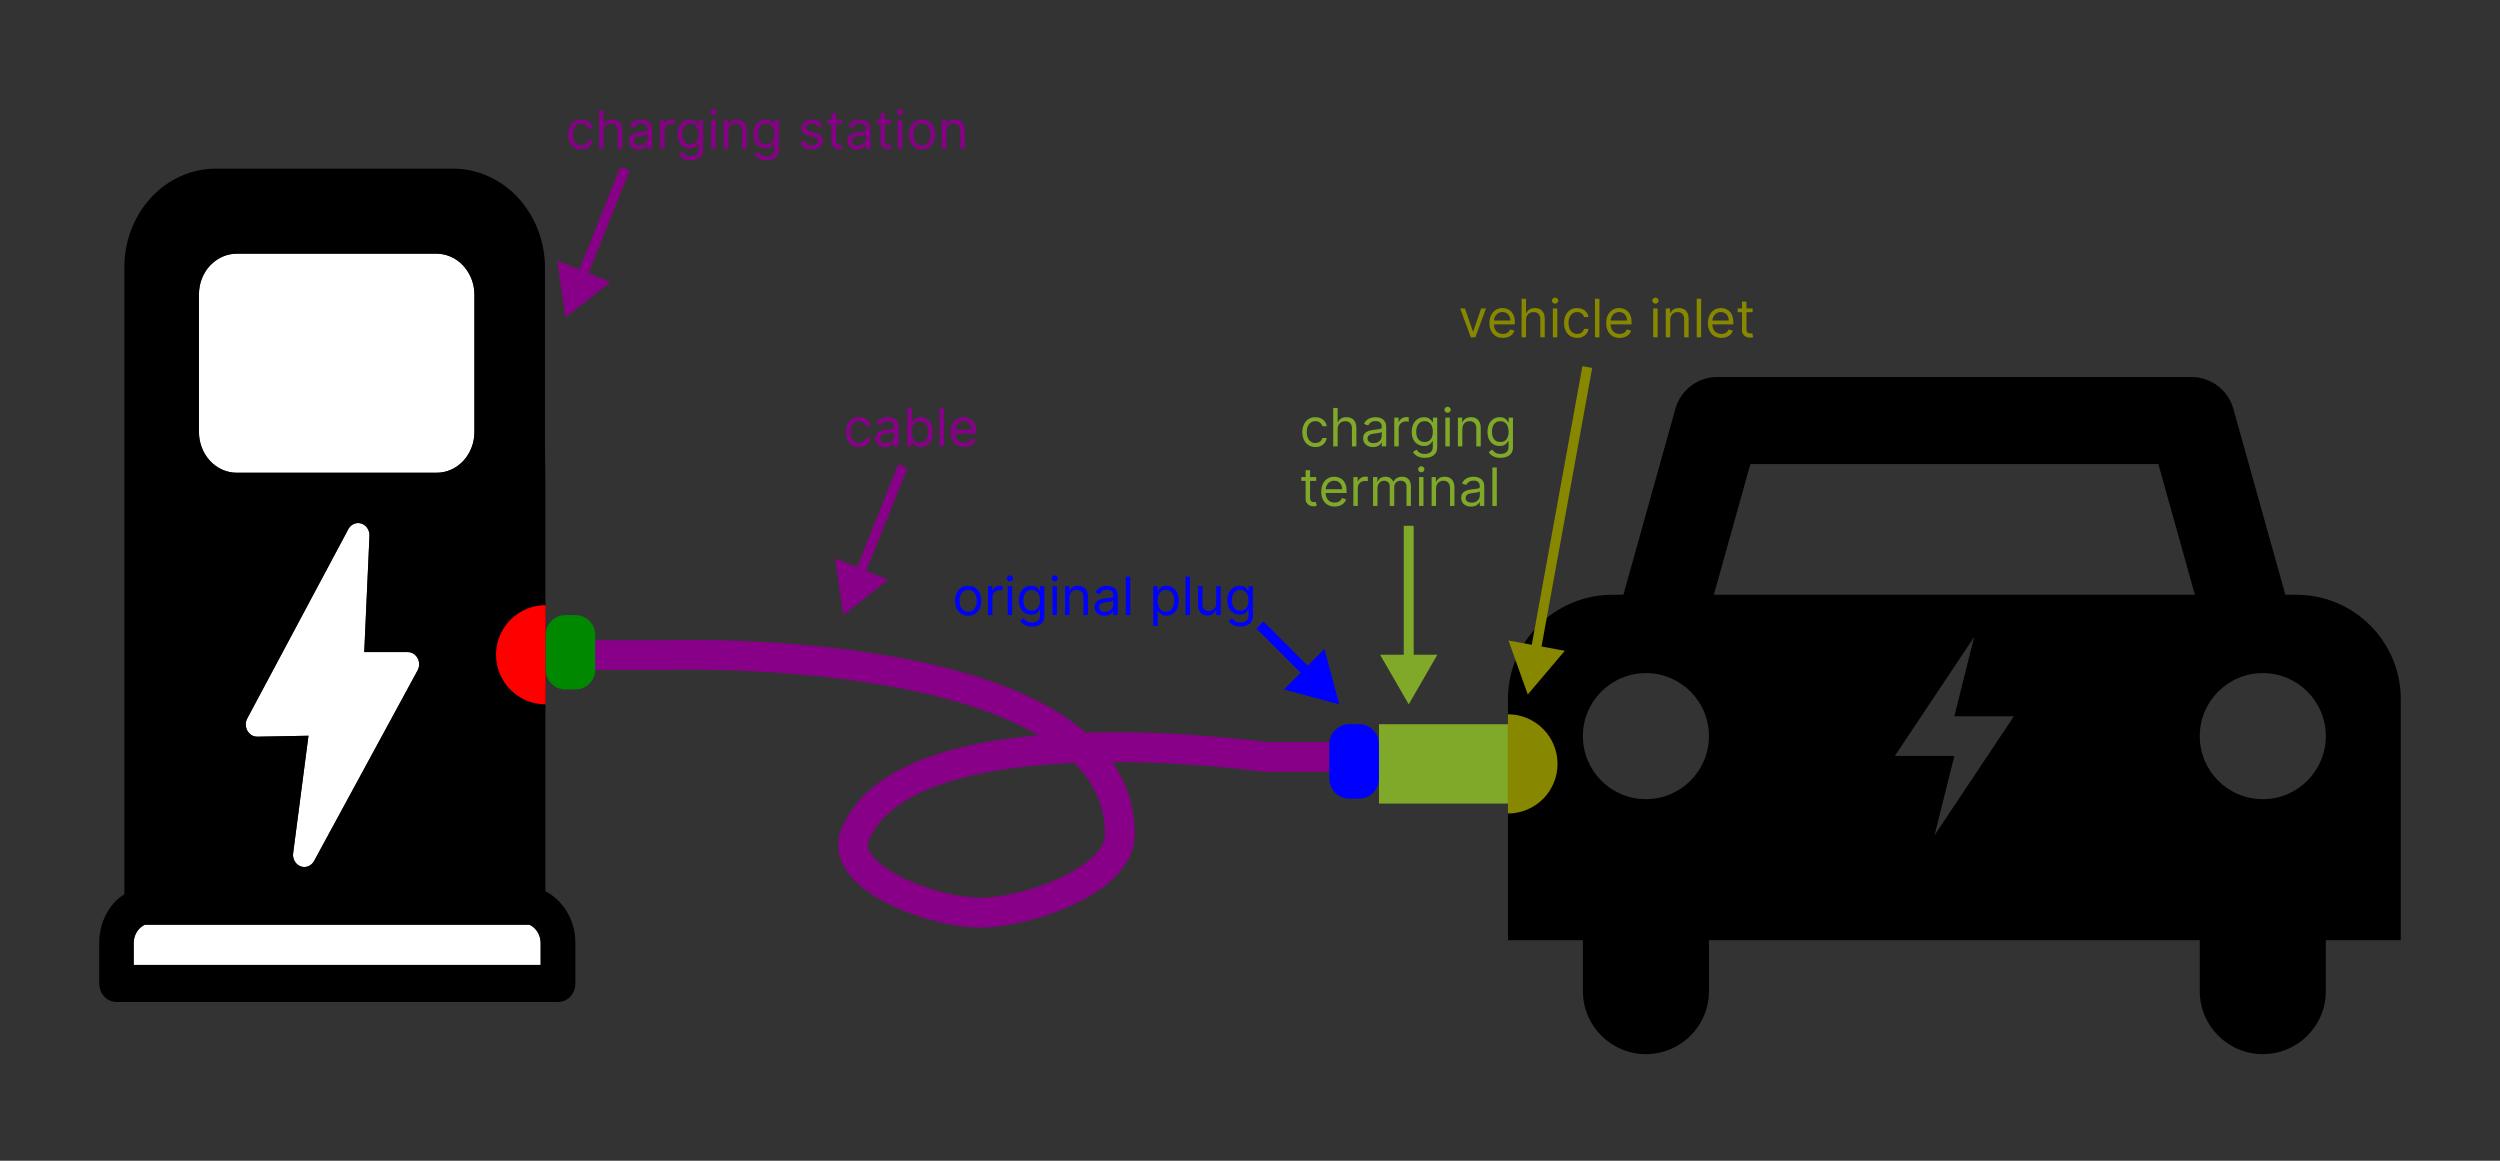 <svg width="252" height="117" viewBox="0 0 252 117" fill="none" xmlns="http://www.w3.org/2000/svg">
<rect x="0" y="0" width="252" height="117" fill="#333333" stroke="none"/>
<path d="M57 66.03H67.069C67.069 66.03 112.883 64.456 112.883 84.13C112.883 88.767 103.533 92 98.786 92C94.04 92 84.419 88.429 86.2 84.13C91.549 71.219 127.483 76.299 127.483 76.299H134" stroke="#880088" stroke-width="3"/>
<path d="M173.105 38C171.136 38 169.41 39.311 168.879 41.207L163.637 59.951H162.537C156.717 59.951 152 64.669 152 70.488V94.773H159.555V99.904C159.555 103.413 162.399 106.257 165.908 106.257C169.418 106.257 172.264 103.413 172.264 99.904V94.773H221.735V99.904C221.735 103.413 224.582 106.257 228.09 106.257C231.6 106.257 234.444 103.413 234.444 99.904V94.773H242V70.488C242 64.669 237.283 59.951 231.465 59.951H230.364L225.121 41.207C224.59 39.311 222.863 38 220.893 38H173.105ZM176.437 46.781H217.562L221.246 59.951H172.754L176.437 46.781ZM198.999 64.201L196.999 72.201H202.999L194.999 84.201L196.999 76.201H190.999L198.999 64.201ZM165.909 67.848C169.418 67.848 172.263 70.692 172.263 74.201C172.263 77.709 169.418 80.557 165.909 80.557C162.399 80.557 159.556 77.709 159.556 74.201C159.556 70.692 162.4 67.848 165.909 67.848ZM228.089 67.848C231.597 67.848 234.443 70.692 234.443 74.201C234.443 77.709 231.598 80.557 228.089 80.557C224.58 80.557 221.736 77.709 221.736 74.201C221.736 70.692 224.581 67.848 228.089 67.848Z" fill="black"/>
<path d="M137 73H136C134.895 73 134 73.895 134 75V78.5C134 79.605 134.895 80.5 136 80.5H137C138.105 80.5 139 79.605 139 78.5V75C139 73.895 138.105 73 137 73Z" fill="#0000FF"/>
<path d="M152 72C153.326 72 154.598 72.527 155.536 73.465C156.473 74.402 157 75.674 157 77C157 78.326 156.473 79.598 155.536 80.535C154.598 81.473 153.326 82 152 82V77V72Z" fill="#888800"/>
<path d="M97.591 62.061C97.328 62.061 97.098 61.998 96.9 61.873C96.703 61.748 96.549 61.573 96.438 61.349C96.328 61.124 96.273 60.861 96.273 60.561C96.273 60.258 96.328 59.993 96.438 59.767C96.549 59.541 96.703 59.365 96.9 59.24C97.098 59.115 97.328 59.053 97.591 59.053C97.853 59.053 98.083 59.115 98.28 59.24C98.478 59.365 98.633 59.541 98.742 59.767C98.853 59.993 98.909 60.258 98.909 60.561C98.909 60.861 98.853 61.124 98.742 61.349C98.633 61.573 98.478 61.748 98.28 61.873C98.083 61.998 97.853 62.061 97.591 62.061ZM97.591 61.659C97.79 61.659 97.954 61.608 98.083 61.506C98.212 61.403 98.307 61.269 98.369 61.102C98.431 60.936 98.462 60.755 98.462 60.561C98.462 60.366 98.431 60.185 98.369 60.017C98.307 59.849 98.212 59.713 98.083 59.61C97.954 59.506 97.79 59.455 97.591 59.455C97.391 59.455 97.227 59.506 97.099 59.61C96.97 59.713 96.874 59.849 96.812 60.017C96.751 60.185 96.72 60.366 96.72 60.561C96.72 60.755 96.751 60.936 96.812 61.102C96.874 61.269 96.97 61.403 97.099 61.506C97.227 61.608 97.391 61.659 97.591 61.659ZM99.591 62V59.091H100.023V59.53H100.053C100.107 59.386 100.202 59.27 100.341 59.18C100.48 59.09 100.637 59.045 100.811 59.045C100.844 59.045 100.885 59.046 100.934 59.047C100.983 59.049 101.021 59.05 101.046 59.053V59.508C101.031 59.504 100.996 59.498 100.942 59.49C100.889 59.482 100.833 59.477 100.773 59.477C100.632 59.477 100.505 59.507 100.394 59.566C100.285 59.624 100.197 59.705 100.133 59.809C100.07 59.911 100.038 60.028 100.038 60.159V62H99.591ZM101.576 62V59.091H102.023V62H101.576ZM101.803 58.606C101.716 58.606 101.641 58.576 101.578 58.517C101.516 58.458 101.485 58.386 101.485 58.303C101.485 58.22 101.516 58.148 101.578 58.089C101.641 58.03 101.716 58 101.803 58C101.89 58 101.965 58.03 102.026 58.089C102.09 58.148 102.121 58.22 102.121 58.303C102.121 58.386 102.09 58.458 102.026 58.517C101.965 58.576 101.89 58.606 101.803 58.606ZM104.016 63.151C103.8 63.151 103.614 63.124 103.459 63.068C103.303 63.014 103.174 62.942 103.071 62.852C102.968 62.764 102.887 62.669 102.826 62.568L103.182 62.318C103.223 62.371 103.274 62.432 103.336 62.5C103.398 62.569 103.482 62.629 103.589 62.68C103.698 62.732 103.84 62.758 104.016 62.758C104.25 62.758 104.444 62.701 104.597 62.587C104.75 62.474 104.826 62.295 104.826 62.053V61.462H104.788C104.755 61.515 104.709 61.581 104.648 61.659C104.589 61.736 104.503 61.805 104.391 61.865C104.279 61.925 104.129 61.955 103.94 61.955C103.705 61.955 103.494 61.899 103.307 61.788C103.122 61.677 102.975 61.515 102.866 61.303C102.759 61.091 102.705 60.833 102.705 60.53C102.705 60.232 102.757 59.973 102.862 59.752C102.967 59.53 103.113 59.358 103.3 59.237C103.487 59.114 103.702 59.053 103.947 59.053C104.137 59.053 104.287 59.085 104.398 59.148C104.511 59.21 104.596 59.28 104.656 59.36C104.716 59.438 104.763 59.502 104.796 59.553H104.841V59.091H105.273V62.083C105.273 62.333 105.216 62.537 105.103 62.693C104.99 62.851 104.839 62.967 104.648 63.04C104.459 63.114 104.248 63.151 104.016 63.151ZM104 61.553C104.18 61.553 104.331 61.512 104.455 61.43C104.579 61.348 104.673 61.23 104.737 61.076C104.802 60.922 104.834 60.737 104.834 60.523C104.834 60.313 104.802 60.128 104.739 59.968C104.676 59.807 104.582 59.682 104.459 59.591C104.335 59.5 104.182 59.455 104 59.455C103.811 59.455 103.653 59.502 103.527 59.599C103.402 59.694 103.308 59.823 103.245 59.985C103.183 60.147 103.152 60.326 103.152 60.523C103.152 60.725 103.184 60.903 103.247 61.059C103.311 61.213 103.406 61.334 103.531 61.422C103.657 61.51 103.814 61.553 104 61.553ZM106.091 62V59.091H106.538V62H106.091ZM106.319 58.606C106.231 58.606 106.156 58.576 106.093 58.517C106.031 58.458 106 58.386 106 58.303C106 58.22 106.031 58.148 106.093 58.089C106.156 58.03 106.231 58 106.319 58C106.406 58 106.48 58.03 106.542 58.089C106.605 58.148 106.637 58.22 106.637 58.303C106.637 58.386 106.605 58.458 106.542 58.517C106.48 58.576 106.406 58.606 106.319 58.606ZM107.804 60.25V62H107.357V59.091H107.789V59.545H107.827C107.895 59.398 107.998 59.279 108.137 59.189C108.276 59.099 108.455 59.053 108.675 59.053C108.872 59.053 109.044 59.093 109.192 59.174C109.34 59.254 109.455 59.375 109.537 59.538C109.619 59.7 109.66 59.904 109.66 60.151V62H109.213V60.182C109.213 59.953 109.154 59.775 109.035 59.648C108.916 59.519 108.753 59.455 108.546 59.455C108.404 59.455 108.276 59.486 108.164 59.547C108.053 59.609 107.965 59.7 107.9 59.818C107.836 59.937 107.804 60.081 107.804 60.25ZM111.333 62.068C111.148 62.068 110.981 62.033 110.831 61.964C110.681 61.893 110.561 61.792 110.473 61.659C110.385 61.525 110.34 61.364 110.34 61.174C110.34 61.008 110.373 60.873 110.439 60.769C110.504 60.664 110.592 60.582 110.702 60.523C110.812 60.463 110.933 60.419 111.066 60.39C111.2 60.36 111.334 60.336 111.469 60.318C111.646 60.295 111.789 60.278 111.899 60.267C112.01 60.254 112.091 60.234 112.141 60.205C112.193 60.175 112.219 60.125 112.219 60.053V60.038C112.219 59.851 112.168 59.706 112.066 59.602C111.965 59.499 111.811 59.447 111.605 59.447C111.392 59.447 111.225 59.494 111.104 59.587C110.982 59.681 110.897 59.78 110.848 59.886L110.424 59.735C110.499 59.558 110.6 59.42 110.727 59.322C110.854 59.222 110.993 59.153 111.143 59.114C111.295 59.073 111.444 59.053 111.59 59.053C111.684 59.053 111.791 59.064 111.912 59.087C112.035 59.109 112.153 59.153 112.266 59.222C112.381 59.29 112.477 59.393 112.552 59.53C112.628 59.668 112.666 59.852 112.666 60.083V62H112.219V61.606H112.196C112.166 61.669 112.116 61.737 112.045 61.809C111.974 61.881 111.88 61.942 111.763 61.992C111.645 62.043 111.502 62.068 111.333 62.068ZM111.401 61.667C111.578 61.667 111.727 61.632 111.848 61.562C111.97 61.493 112.063 61.403 112.124 61.294C112.188 61.184 112.219 61.068 112.219 60.947V60.538C112.2 60.561 112.159 60.581 112.094 60.6C112.031 60.618 111.958 60.634 111.874 60.648C111.792 60.66 111.712 60.672 111.634 60.682C111.557 60.691 111.494 60.698 111.446 60.705C111.33 60.72 111.222 60.744 111.121 60.778C111.021 60.811 110.94 60.861 110.878 60.928C110.818 60.994 110.787 61.083 110.787 61.197C110.787 61.352 110.845 61.47 110.96 61.549C111.076 61.627 111.223 61.667 111.401 61.667ZM113.929 58.121V62H113.482V58.121H113.929ZM116.248 63.091V59.091H116.679V59.553H116.732C116.765 59.502 116.811 59.438 116.869 59.36C116.928 59.28 117.013 59.21 117.123 59.148C117.234 59.085 117.384 59.053 117.573 59.053C117.818 59.053 118.034 59.114 118.221 59.237C118.408 59.359 118.554 59.533 118.658 59.758C118.763 59.982 118.816 60.248 118.816 60.553C118.816 60.861 118.763 61.128 118.658 61.354C118.554 61.579 118.408 61.753 118.223 61.877C118.037 61.999 117.823 62.061 117.581 62.061C117.394 62.061 117.244 62.03 117.132 61.968C117.02 61.905 116.933 61.833 116.873 61.754C116.812 61.673 116.765 61.606 116.732 61.553H116.694V63.091H116.248ZM116.687 60.545C116.687 60.765 116.719 60.959 116.783 61.127C116.848 61.294 116.942 61.424 117.066 61.519C117.189 61.612 117.341 61.659 117.52 61.659C117.707 61.659 117.863 61.61 117.988 61.511C118.114 61.412 118.209 61.278 118.272 61.11C118.337 60.941 118.369 60.752 118.369 60.545C118.369 60.341 118.337 60.157 118.274 59.992C118.212 59.827 118.118 59.696 117.992 59.6C117.867 59.503 117.71 59.455 117.52 59.455C117.338 59.455 117.186 59.501 117.062 59.593C116.938 59.684 116.845 59.811 116.782 59.975C116.718 60.138 116.687 60.328 116.687 60.545ZM119.944 58.121V62H119.497V58.121H119.944ZM122.596 60.811V59.091H123.043V62H122.596V61.508H122.566C122.498 61.655 122.392 61.781 122.248 61.885C122.104 61.987 121.922 62.038 121.702 62.038C121.521 62.038 121.359 61.998 121.218 61.919C121.076 61.838 120.965 61.717 120.884 61.555C120.804 61.392 120.763 61.187 120.763 60.939V59.091H121.21V60.909C121.21 61.121 121.269 61.29 121.388 61.417C121.508 61.543 121.661 61.606 121.846 61.606C121.958 61.606 122.071 61.578 122.185 61.521C122.302 61.464 122.399 61.377 122.477 61.26C122.557 61.142 122.596 60.992 122.596 60.811ZM125.036 63.151C124.82 63.151 124.635 63.124 124.479 63.068C124.324 63.014 124.195 62.942 124.091 62.852C123.989 62.764 123.907 62.669 123.847 62.568L124.203 62.318C124.243 62.371 124.294 62.432 124.356 62.5C124.418 62.569 124.503 62.629 124.61 62.68C124.719 62.732 124.861 62.758 125.036 62.758C125.271 62.758 125.465 62.701 125.618 62.587C125.77 62.474 125.847 62.295 125.847 62.053V61.462H125.809C125.776 61.515 125.729 61.581 125.669 61.659C125.61 61.736 125.524 61.805 125.411 61.865C125.3 61.925 125.15 61.955 124.961 61.955C124.726 61.955 124.515 61.899 124.328 61.788C124.142 61.677 123.995 61.515 123.887 61.303C123.779 61.091 123.726 60.833 123.726 60.53C123.726 60.232 123.778 59.973 123.883 59.752C123.988 59.53 124.134 59.358 124.32 59.237C124.507 59.114 124.723 59.053 124.968 59.053C125.157 59.053 125.308 59.085 125.419 59.148C125.531 59.21 125.617 59.28 125.676 59.36C125.737 59.438 125.784 59.502 125.817 59.553H125.862V59.091H126.294V62.083C126.294 62.333 126.237 62.537 126.123 62.693C126.011 62.851 125.86 62.967 125.669 63.04C125.479 63.114 125.269 63.151 125.036 63.151ZM125.021 61.553C125.2 61.553 125.352 61.512 125.476 61.43C125.599 61.348 125.693 61.23 125.758 61.076C125.822 60.922 125.854 60.737 125.854 60.523C125.854 60.313 125.823 60.128 125.76 59.968C125.697 59.807 125.603 59.682 125.479 59.591C125.356 59.5 125.203 59.455 125.021 59.455C124.832 59.455 124.674 59.502 124.548 59.599C124.423 59.694 124.329 59.823 124.265 59.985C124.204 60.147 124.173 60.326 124.173 60.523C124.173 60.725 124.204 60.903 124.267 61.059C124.332 61.213 124.426 61.334 124.551 61.422C124.678 61.51 124.834 61.553 125.021 61.553Z" fill="#0000FF"/>
<path d="M132.591 45.061C132.318 45.061 132.083 44.996 131.886 44.867C131.689 44.739 131.538 44.561 131.432 44.335C131.326 44.109 131.273 43.851 131.273 43.561C131.273 43.265 131.327 43.004 131.436 42.778C131.545 42.551 131.698 42.374 131.894 42.246C132.091 42.117 132.321 42.053 132.583 42.053C132.788 42.053 132.972 42.091 133.136 42.167C133.3 42.242 133.435 42.349 133.54 42.485C133.645 42.621 133.71 42.78 133.735 42.962H133.288C133.254 42.83 133.178 42.712 133.061 42.61C132.944 42.506 132.788 42.455 132.591 42.455C132.417 42.455 132.264 42.5 132.133 42.591C132.003 42.681 131.901 42.807 131.828 42.972C131.756 43.135 131.72 43.326 131.72 43.545C131.72 43.77 131.755 43.966 131.826 44.133C131.898 44.299 131.999 44.429 132.129 44.521C132.26 44.613 132.414 44.659 132.591 44.659C132.707 44.659 132.812 44.639 132.907 44.599C133.002 44.558 133.082 44.5 133.148 44.424C133.213 44.349 133.26 44.258 133.288 44.151H133.735C133.71 44.323 133.647 44.478 133.547 44.615C133.449 44.752 133.318 44.861 133.155 44.941C132.994 45.021 132.806 45.061 132.591 45.061ZM134.835 43.25V45H134.388V41.121H134.835V42.545H134.873C134.941 42.395 135.044 42.276 135.18 42.188C135.318 42.098 135.501 42.053 135.729 42.053C135.927 42.053 136.101 42.093 136.25 42.172C136.399 42.251 136.514 42.371 136.597 42.534C136.68 42.696 136.722 42.901 136.722 43.151V45H136.275V43.182C136.275 42.951 136.215 42.772 136.095 42.646C135.976 42.518 135.811 42.455 135.6 42.455C135.454 42.455 135.323 42.486 135.206 42.547C135.092 42.609 135.001 42.7 134.934 42.818C134.868 42.937 134.835 43.081 134.835 43.25ZM138.395 45.068C138.211 45.068 138.044 45.033 137.893 44.964C137.743 44.893 137.624 44.792 137.535 44.659C137.447 44.525 137.403 44.364 137.403 44.174C137.403 44.008 137.436 43.873 137.501 43.769C137.567 43.664 137.655 43.582 137.765 43.523C137.874 43.463 137.996 43.419 138.128 43.39C138.262 43.36 138.397 43.336 138.532 43.318C138.708 43.295 138.852 43.278 138.962 43.267C139.073 43.254 139.154 43.234 139.204 43.205C139.256 43.175 139.282 43.125 139.282 43.053V43.038C139.282 42.851 139.231 42.706 139.128 42.602C139.027 42.499 138.874 42.447 138.668 42.447C138.455 42.447 138.287 42.494 138.166 42.587C138.045 42.681 137.96 42.78 137.91 42.886L137.486 42.735C137.562 42.558 137.663 42.42 137.789 42.322C137.917 42.222 138.056 42.153 138.206 42.114C138.357 42.073 138.506 42.053 138.653 42.053C138.746 42.053 138.854 42.064 138.975 42.087C139.097 42.109 139.215 42.153 139.329 42.222C139.444 42.29 139.539 42.393 139.615 42.53C139.691 42.668 139.729 42.852 139.729 43.083V45H139.282V44.606H139.259C139.229 44.669 139.178 44.737 139.107 44.809C139.037 44.881 138.943 44.942 138.825 44.992C138.708 45.043 138.565 45.068 138.395 45.068ZM138.463 44.667C138.64 44.667 138.789 44.632 138.91 44.562C139.033 44.493 139.125 44.403 139.187 44.294C139.25 44.184 139.282 44.068 139.282 43.947V43.538C139.263 43.561 139.221 43.581 139.157 43.6C139.094 43.618 139.02 43.634 138.937 43.648C138.855 43.66 138.775 43.672 138.696 43.682C138.619 43.691 138.557 43.698 138.509 43.705C138.393 43.72 138.284 43.744 138.183 43.778C138.083 43.811 138.003 43.861 137.941 43.928C137.88 43.994 137.85 44.083 137.85 44.197C137.85 44.352 137.907 44.47 138.022 44.549C138.138 44.627 138.285 44.667 138.463 44.667ZM140.544 45V42.091H140.976V42.53H141.007C141.06 42.386 141.156 42.27 141.294 42.18C141.433 42.09 141.59 42.045 141.764 42.045C141.797 42.045 141.838 42.046 141.887 42.047C141.936 42.049 141.974 42.05 141.999 42.053V42.508C141.984 42.504 141.949 42.498 141.895 42.49C141.842 42.482 141.786 42.477 141.726 42.477C141.585 42.477 141.459 42.507 141.347 42.566C141.238 42.624 141.151 42.705 141.086 42.809C141.023 42.911 140.991 43.028 140.991 43.159V45H140.544ZM143.615 46.151C143.399 46.151 143.213 46.124 143.058 46.068C142.902 46.014 142.773 45.942 142.669 45.852C142.567 45.764 142.486 45.669 142.425 45.568L142.781 45.318C142.822 45.371 142.873 45.432 142.935 45.5C142.996 45.569 143.081 45.629 143.188 45.68C143.297 45.732 143.439 45.758 143.615 45.758C143.849 45.758 144.043 45.701 144.196 45.587C144.349 45.474 144.425 45.295 144.425 45.053V44.462H144.387C144.354 44.515 144.308 44.581 144.247 44.659C144.188 44.736 144.102 44.805 143.99 44.865C143.878 44.925 143.728 44.955 143.539 44.955C143.304 44.955 143.093 44.899 142.906 44.788C142.721 44.677 142.573 44.515 142.465 44.303C142.358 44.091 142.304 43.833 142.304 43.53C142.304 43.232 142.356 42.973 142.461 42.752C142.566 42.53 142.712 42.358 142.899 42.237C143.085 42.114 143.301 42.053 143.546 42.053C143.736 42.053 143.886 42.085 143.997 42.148C144.109 42.21 144.195 42.28 144.255 42.36C144.315 42.438 144.362 42.502 144.395 42.553H144.44V42.091H144.872V45.083C144.872 45.333 144.815 45.537 144.702 45.693C144.589 45.851 144.438 45.967 144.247 46.04C144.058 46.114 143.847 46.151 143.615 46.151ZM143.599 44.553C143.779 44.553 143.93 44.512 144.054 44.43C144.178 44.348 144.272 44.23 144.336 44.076C144.4 43.922 144.433 43.737 144.433 43.523C144.433 43.313 144.401 43.128 144.338 42.968C144.275 42.807 144.181 42.682 144.058 42.591C143.934 42.5 143.781 42.455 143.599 42.455C143.41 42.455 143.252 42.502 143.126 42.599C143.001 42.694 142.907 42.823 142.844 42.985C142.782 43.147 142.751 43.326 142.751 43.523C142.751 43.725 142.782 43.903 142.846 44.059C142.91 44.213 143.005 44.334 143.13 44.422C143.256 44.51 143.412 44.553 143.599 44.553ZM145.69 45V42.091H146.137V45H145.69ZM145.918 41.606C145.83 41.606 145.755 41.576 145.692 41.517C145.63 41.458 145.599 41.386 145.599 41.303C145.599 41.22 145.63 41.148 145.692 41.089C145.755 41.03 145.83 41 145.918 41C146.005 41 146.079 41.03 146.141 41.089C146.204 41.148 146.236 41.22 146.236 41.303C146.236 41.386 146.204 41.458 146.141 41.517C146.079 41.576 146.005 41.606 145.918 41.606ZM147.403 43.25V45H146.956V42.091H147.388V42.545H147.426C147.494 42.398 147.597 42.279 147.736 42.189C147.875 42.099 148.054 42.053 148.274 42.053C148.471 42.053 148.643 42.093 148.791 42.174C148.939 42.254 149.054 42.375 149.136 42.538C149.218 42.7 149.259 42.904 149.259 43.151V45H148.812V43.182C148.812 42.953 148.753 42.775 148.634 42.648C148.515 42.519 148.352 42.455 148.145 42.455C148.003 42.455 147.875 42.486 147.763 42.547C147.652 42.609 147.564 42.7 147.499 42.818C147.435 42.937 147.403 43.081 147.403 43.25ZM151.25 46.151C151.034 46.151 150.848 46.124 150.693 46.068C150.538 46.014 150.408 45.942 150.305 45.852C150.203 45.764 150.121 45.669 150.06 45.568L150.417 45.318C150.457 45.371 150.508 45.432 150.57 45.5C150.632 45.569 150.716 45.629 150.824 45.68C150.932 45.732 151.074 45.758 151.25 45.758C151.485 45.758 151.679 45.701 151.831 45.587C151.984 45.474 152.06 45.295 152.06 45.053V44.462H152.023C151.99 44.515 151.943 44.581 151.882 44.659C151.823 44.736 151.737 44.805 151.625 44.865C151.514 44.925 151.364 44.955 151.174 44.955C150.939 44.955 150.728 44.899 150.542 44.788C150.356 44.677 150.209 44.515 150.1 44.303C149.993 44.091 149.939 43.833 149.939 43.53C149.939 43.232 149.992 42.973 150.096 42.752C150.201 42.53 150.347 42.358 150.534 42.237C150.721 42.114 150.937 42.053 151.182 42.053C151.371 42.053 151.521 42.085 151.632 42.148C151.745 42.21 151.831 42.28 151.89 42.36C151.951 42.438 151.997 42.502 152.03 42.553H152.076V42.091H152.507V45.083C152.507 45.333 152.451 45.537 152.337 45.693C152.225 45.851 152.073 45.967 151.882 46.04C151.693 46.114 151.482 46.151 151.25 46.151ZM151.235 44.553C151.414 44.553 151.566 44.512 151.689 44.43C151.813 44.348 151.907 44.23 151.971 44.076C152.036 43.922 152.068 43.737 152.068 43.523C152.068 43.313 152.036 43.128 151.973 42.968C151.91 42.807 151.817 42.682 151.693 42.591C151.569 42.5 151.417 42.455 151.235 42.455C151.045 42.455 150.888 42.502 150.761 42.599C150.636 42.694 150.542 42.823 150.479 42.985C150.417 43.147 150.386 43.326 150.386 43.523C150.386 43.725 150.418 43.903 150.481 44.059C150.545 44.213 150.64 44.334 150.765 44.422C150.891 44.51 151.048 44.553 151.235 44.553ZM132.674 48.091V48.47H131.167V48.091H132.674ZM131.606 47.394H132.053V50.167C132.053 50.293 132.071 50.388 132.108 50.451C132.146 50.513 132.194 50.554 132.252 50.576C132.311 50.596 132.374 50.606 132.439 50.606C132.489 50.606 132.529 50.603 132.561 50.599C132.592 50.592 132.617 50.587 132.636 50.583L132.727 50.985C132.697 50.996 132.655 51.008 132.6 51.019C132.546 51.032 132.477 51.038 132.394 51.038C132.268 51.038 132.144 51.011 132.023 50.956C131.903 50.902 131.803 50.819 131.723 50.708C131.645 50.597 131.606 50.457 131.606 50.288V47.394ZM134.535 51.061C134.255 51.061 134.013 50.999 133.81 50.875C133.608 50.75 133.452 50.576 133.342 50.352C133.233 50.127 133.179 49.866 133.179 49.568C133.179 49.27 133.233 49.008 133.342 48.78C133.452 48.552 133.604 48.374 133.8 48.246C133.997 48.117 134.227 48.053 134.49 48.053C134.641 48.053 134.791 48.078 134.938 48.129C135.086 48.179 135.221 48.261 135.342 48.375C135.463 48.487 135.56 48.636 135.632 48.822C135.704 49.008 135.74 49.236 135.74 49.508V49.697H133.497V49.311H135.285C135.285 49.147 135.252 49 135.187 48.871C135.122 48.742 135.03 48.641 134.91 48.566C134.791 48.492 134.651 48.455 134.49 48.455C134.312 48.455 134.157 48.499 134.027 48.587C133.899 48.674 133.8 48.788 133.73 48.928C133.661 49.068 133.626 49.218 133.626 49.379V49.636C133.626 49.856 133.664 50.042 133.74 50.195C133.817 50.347 133.923 50.462 134.06 50.542C134.196 50.62 134.354 50.659 134.535 50.659C134.652 50.659 134.758 50.643 134.853 50.61C134.949 50.576 135.032 50.525 135.101 50.458C135.171 50.39 135.224 50.306 135.262 50.205L135.694 50.326C135.649 50.472 135.572 50.601 135.465 50.712C135.358 50.822 135.225 50.908 135.067 50.97C134.909 51.03 134.732 51.061 134.535 51.061ZM136.419 51V48.091H136.851V48.53H136.882C136.935 48.386 137.031 48.27 137.169 48.18C137.308 48.09 137.465 48.045 137.639 48.045C137.672 48.045 137.713 48.046 137.762 48.047C137.812 48.049 137.849 48.05 137.874 48.053V48.508C137.859 48.504 137.824 48.498 137.77 48.49C137.717 48.482 137.661 48.477 137.601 48.477C137.46 48.477 137.334 48.507 137.222 48.566C137.113 48.624 137.026 48.705 136.961 48.809C136.898 48.911 136.866 49.028 136.866 49.159V51H136.419ZM138.404 51V48.091H138.836V48.545H138.874C138.934 48.39 139.032 48.27 139.167 48.184C139.302 48.097 139.464 48.053 139.654 48.053C139.846 48.053 140.005 48.097 140.133 48.184C140.262 48.27 140.362 48.39 140.434 48.545H140.464C140.539 48.395 140.651 48.276 140.8 48.188C140.949 48.098 141.127 48.053 141.336 48.053C141.596 48.053 141.808 48.135 141.974 48.297C142.139 48.459 142.222 48.711 142.222 49.053V51H141.775V49.053C141.775 48.838 141.716 48.685 141.599 48.593C141.481 48.501 141.343 48.455 141.184 48.455C140.98 48.455 140.821 48.516 140.709 48.64C140.596 48.763 140.54 48.918 140.54 49.106V51H140.086V49.008C140.086 48.842 140.032 48.709 139.925 48.608C139.817 48.506 139.679 48.455 139.51 48.455C139.394 48.455 139.285 48.486 139.184 48.547C139.084 48.609 139.004 48.695 138.942 48.805C138.881 48.913 138.851 49.039 138.851 49.182V51H138.404ZM143.039 51V48.091H143.486V51H143.039ZM143.266 47.606C143.179 47.606 143.104 47.576 143.041 47.517C142.979 47.458 142.948 47.386 142.948 47.303C142.948 47.22 142.979 47.148 143.041 47.089C143.104 47.03 143.179 47 143.266 47C143.354 47 143.428 47.03 143.49 47.089C143.553 47.148 143.585 47.22 143.585 47.303C143.585 47.386 143.553 47.458 143.49 47.517C143.428 47.576 143.354 47.606 143.266 47.606ZM144.752 49.25V51H144.305V48.091H144.737V48.545H144.775C144.843 48.398 144.946 48.279 145.085 48.189C145.224 48.099 145.403 48.053 145.623 48.053C145.82 48.053 145.992 48.093 146.14 48.174C146.288 48.254 146.403 48.375 146.485 48.538C146.567 48.7 146.608 48.904 146.608 49.151V51H146.161V49.182C146.161 48.953 146.102 48.775 145.983 48.648C145.864 48.519 145.701 48.455 145.494 48.455C145.352 48.455 145.224 48.486 145.112 48.547C145.001 48.609 144.913 48.7 144.848 48.818C144.784 48.937 144.752 49.081 144.752 49.25ZM148.281 51.068C148.096 51.068 147.929 51.033 147.779 50.964C147.629 50.893 147.509 50.792 147.421 50.659C147.332 50.525 147.288 50.364 147.288 50.174C147.288 50.008 147.321 49.873 147.387 49.769C147.452 49.664 147.54 49.582 147.65 49.523C147.76 49.463 147.881 49.419 148.014 49.39C148.147 49.36 148.282 49.336 148.417 49.318C148.594 49.295 148.737 49.278 148.847 49.267C148.958 49.254 149.039 49.234 149.089 49.205C149.141 49.175 149.167 49.125 149.167 49.053V49.038C149.167 48.851 149.116 48.706 149.014 48.602C148.913 48.499 148.759 48.447 148.553 48.447C148.34 48.447 148.173 48.494 148.052 48.587C147.93 48.681 147.845 48.78 147.796 48.886L147.372 48.735C147.447 48.558 147.548 48.42 147.675 48.322C147.802 48.222 147.941 48.153 148.091 48.114C148.243 48.073 148.392 48.053 148.538 48.053C148.632 48.053 148.739 48.064 148.86 48.087C148.983 48.109 149.101 48.153 149.214 48.222C149.329 48.29 149.425 48.393 149.5 48.53C149.576 48.668 149.614 48.852 149.614 49.083V51H149.167V50.606H149.144C149.114 50.669 149.063 50.737 148.993 50.809C148.922 50.881 148.828 50.942 148.711 50.992C148.593 51.043 148.45 51.068 148.281 51.068ZM148.349 50.667C148.526 50.667 148.675 50.632 148.796 50.562C148.918 50.493 149.01 50.403 149.072 50.294C149.135 50.184 149.167 50.068 149.167 49.947V49.538C149.148 49.561 149.106 49.581 149.042 49.6C148.979 49.618 148.906 49.634 148.822 49.648C148.74 49.66 148.66 49.672 148.582 49.682C148.505 49.691 148.442 49.698 148.394 49.705C148.278 49.72 148.17 49.744 148.069 49.778C147.969 49.811 147.888 49.861 147.826 49.928C147.766 49.994 147.735 50.083 147.735 50.197C147.735 50.352 147.793 50.47 147.908 50.549C148.024 50.627 148.171 50.667 148.349 50.667ZM150.877 47.121V51H150.43V47.121H150.877Z" fill="#80A829"/>
<path d="M149.788 31.091L148.712 34H148.258L147.182 31.091H147.667L148.47 33.409H148.5L149.303 31.091H149.788ZM151.493 34.061C151.213 34.061 150.971 33.999 150.768 33.875C150.566 33.75 150.41 33.576 150.3 33.352C150.192 33.127 150.137 32.866 150.137 32.568C150.137 32.27 150.192 32.008 150.3 31.78C150.41 31.552 150.563 31.374 150.758 31.246C150.955 31.117 151.185 31.053 151.448 31.053C151.599 31.053 151.749 31.078 151.897 31.129C152.044 31.179 152.179 31.261 152.3 31.375C152.421 31.487 152.518 31.636 152.59 31.822C152.662 32.008 152.698 32.236 152.698 32.508V32.697H150.455V32.311H152.243C152.243 32.147 152.211 32 152.145 31.871C152.08 31.742 151.988 31.641 151.868 31.566C151.75 31.492 151.61 31.455 151.448 31.455C151.27 31.455 151.116 31.499 150.986 31.587C150.857 31.674 150.758 31.788 150.688 31.928C150.619 32.068 150.584 32.218 150.584 32.379V32.636C150.584 32.856 150.622 33.042 150.698 33.195C150.775 33.347 150.882 33.462 151.018 33.542C151.154 33.62 151.313 33.659 151.493 33.659C151.611 33.659 151.717 33.643 151.812 33.61C151.907 33.576 151.99 33.525 152.06 33.458C152.129 33.39 152.183 33.306 152.221 33.205L152.652 33.326C152.607 33.472 152.531 33.601 152.423 33.712C152.316 33.822 152.183 33.908 152.026 33.97C151.868 34.03 151.69 34.061 151.493 34.061ZM153.825 32.25V34H153.378V30.121H153.825V31.546H153.863C153.931 31.395 154.033 31.276 154.169 31.188C154.307 31.098 154.49 31.053 154.719 31.053C154.917 31.053 155.091 31.093 155.24 31.172C155.389 31.251 155.504 31.371 155.586 31.534C155.669 31.696 155.711 31.901 155.711 32.151V34H155.264V32.182C155.264 31.951 155.204 31.772 155.084 31.646C154.966 31.518 154.801 31.455 154.59 31.455C154.443 31.455 154.312 31.485 154.196 31.547C154.081 31.609 153.99 31.7 153.923 31.818C153.858 31.937 153.825 32.081 153.825 32.25ZM156.529 34V31.091H156.976V34H156.529ZM156.756 30.606C156.669 30.606 156.594 30.576 156.531 30.517C156.469 30.458 156.438 30.386 156.438 30.303C156.438 30.22 156.469 30.148 156.531 30.089C156.594 30.03 156.669 30 156.756 30C156.843 30 156.918 30.03 156.98 30.089C157.043 30.148 157.074 30.22 157.074 30.303C157.074 30.386 157.043 30.458 156.98 30.517C156.918 30.576 156.843 30.606 156.756 30.606ZM158.976 34.061C158.704 34.061 158.469 33.996 158.272 33.867C158.075 33.739 157.923 33.561 157.817 33.335C157.711 33.109 157.658 32.851 157.658 32.561C157.658 32.265 157.712 32.004 157.821 31.778C157.931 31.551 158.084 31.374 158.279 31.246C158.476 31.117 158.706 31.053 158.969 31.053C159.173 31.053 159.358 31.091 159.522 31.167C159.686 31.242 159.82 31.349 159.925 31.485C160.03 31.621 160.095 31.78 160.12 31.962H159.673C159.639 31.83 159.563 31.712 159.446 31.61C159.33 31.506 159.173 31.455 158.976 31.455C158.802 31.455 158.649 31.5 158.518 31.591C158.388 31.681 158.286 31.808 158.213 31.972C158.141 32.135 158.105 32.326 158.105 32.545C158.105 32.77 158.14 32.966 158.211 33.133C158.283 33.299 158.384 33.429 158.514 33.521C158.645 33.613 158.799 33.659 158.976 33.659C159.092 33.659 159.198 33.639 159.293 33.599C159.387 33.558 159.467 33.5 159.533 33.424C159.599 33.349 159.645 33.258 159.673 33.151H160.12C160.095 33.323 160.032 33.478 159.933 33.615C159.834 33.752 159.704 33.861 159.541 33.941C159.379 34.021 159.191 34.061 158.976 34.061ZM161.221 30.121V34H160.774V30.121H161.221ZM163.259 34.061C162.979 34.061 162.737 33.999 162.534 33.875C162.332 33.75 162.176 33.576 162.066 33.352C161.957 33.127 161.903 32.866 161.903 32.568C161.903 32.27 161.957 32.008 162.066 31.78C162.176 31.552 162.328 31.374 162.524 31.246C162.721 31.117 162.951 31.053 163.213 31.053C163.365 31.053 163.515 31.078 163.662 31.129C163.81 31.179 163.944 31.261 164.066 31.375C164.187 31.487 164.284 31.636 164.355 31.822C164.427 32.008 164.463 32.236 164.463 32.508V32.697H162.221V32.311H164.009C164.009 32.147 163.976 32 163.91 31.871C163.846 31.742 163.754 31.641 163.634 31.566C163.515 31.492 163.375 31.455 163.213 31.455C163.035 31.455 162.881 31.499 162.751 31.587C162.623 31.674 162.523 31.788 162.454 31.928C162.385 32.068 162.35 32.218 162.35 32.379V32.636C162.35 32.856 162.388 33.042 162.463 33.195C162.54 33.347 162.647 33.462 162.784 33.542C162.92 33.62 163.078 33.659 163.259 33.659C163.376 33.659 163.482 33.643 163.577 33.61C163.673 33.576 163.756 33.525 163.825 33.458C163.895 33.39 163.948 33.306 163.986 33.205L164.418 33.326C164.373 33.472 164.296 33.601 164.189 33.712C164.081 33.822 163.949 33.908 163.791 33.97C163.633 34.03 163.456 34.061 163.259 34.061ZM166.643 34V31.091H167.09V34H166.643ZM166.871 30.606C166.783 30.606 166.708 30.576 166.645 30.517C166.583 30.458 166.552 30.386 166.552 30.303C166.552 30.22 166.583 30.148 166.645 30.089C166.708 30.03 166.783 30 166.871 30C166.958 30 167.032 30.03 167.094 30.089C167.157 30.148 167.189 30.22 167.189 30.303C167.189 30.386 167.157 30.458 167.094 30.517C167.032 30.576 166.958 30.606 166.871 30.606ZM168.356 32.25V34H167.909V31.091H168.341V31.546H168.379C168.447 31.398 168.55 31.279 168.689 31.189C168.828 31.099 169.007 31.053 169.227 31.053C169.424 31.053 169.596 31.093 169.744 31.174C169.892 31.254 170.007 31.375 170.089 31.538C170.171 31.7 170.212 31.904 170.212 32.151V34H169.765V32.182C169.765 31.953 169.706 31.775 169.587 31.648C169.468 31.519 169.305 31.455 169.098 31.455C168.956 31.455 168.828 31.485 168.716 31.547C168.605 31.609 168.517 31.7 168.453 31.818C168.388 31.937 168.356 32.081 168.356 32.25ZM171.476 30.121V34H171.029V30.121H171.476ZM173.514 34.061C173.234 34.061 172.992 33.999 172.789 33.875C172.587 33.75 172.431 33.576 172.321 33.352C172.212 33.127 172.158 32.866 172.158 32.568C172.158 32.27 172.212 32.008 172.321 31.78C172.431 31.552 172.583 31.374 172.779 31.246C172.976 31.117 173.206 31.053 173.469 31.053C173.62 31.053 173.77 31.078 173.917 31.129C174.065 31.179 174.2 31.261 174.321 31.375C174.442 31.487 174.539 31.636 174.611 31.822C174.683 32.008 174.719 32.236 174.719 32.508V32.697H172.476V32.311H174.264C174.264 32.147 174.231 32 174.166 31.871C174.101 31.742 174.009 31.641 173.889 31.566C173.77 31.492 173.63 31.455 173.469 31.455C173.291 31.455 173.137 31.499 173.006 31.587C172.878 31.674 172.779 31.788 172.709 31.928C172.64 32.068 172.605 32.218 172.605 32.379V32.636C172.605 32.856 172.643 33.042 172.719 33.195C172.796 33.347 172.902 33.462 173.039 33.542C173.175 33.62 173.333 33.659 173.514 33.659C173.631 33.659 173.738 33.643 173.832 33.61C173.928 33.576 174.011 33.525 174.08 33.458C174.15 33.39 174.203 33.306 174.241 33.205L174.673 33.326C174.628 33.472 174.551 33.601 174.444 33.712C174.337 33.822 174.204 33.908 174.046 33.97C173.888 34.03 173.711 34.061 173.514 34.061ZM176.664 31.091V31.47H175.156V31.091H176.664ZM175.595 30.394H176.042V33.167C176.042 33.293 176.061 33.388 176.097 33.451C176.135 33.513 176.183 33.554 176.241 33.576C176.301 33.596 176.363 33.606 176.429 33.606C176.478 33.606 176.518 33.603 176.55 33.599C176.582 33.592 176.607 33.587 176.626 33.583L176.717 33.985C176.686 33.996 176.644 34.008 176.59 34.019C176.535 34.032 176.467 34.038 176.383 34.038C176.257 34.038 176.133 34.011 176.012 33.956C175.892 33.902 175.792 33.819 175.713 33.708C175.635 33.597 175.595 33.457 175.595 33.288V30.394Z" fill="#888800"/>
<path d="M139 73H152V81H139V73Z" fill="#80A829"/>
<path fill-rule="evenodd" clip-rule="evenodd" d="M36.74 65.727H41.105C41.255 65.727 41.404 65.758 41.543 65.821C41.682 65.883 41.809 65.974 41.915 66.089C42.022 66.204 42.106 66.34 42.164 66.49C42.222 66.64 42.251 66.801 42.251 66.964C42.248 67.207 42.18 67.445 42.055 67.647L31.659 86.788C31.522 87.041 31.305 87.232 31.048 87.328C30.792 87.424 30.512 87.418 30.259 87.311C30.006 87.204 29.797 87.002 29.669 86.744C29.541 86.485 29.504 86.186 29.562 85.899L31.095 74.162L25.926 74.258C25.626 74.261 25.336 74.137 25.12 73.912C24.905 73.687 24.78 73.379 24.773 73.055C24.766 72.826 24.821 72.6 24.931 72.405L35.15 53.265C35.292 53.038 35.501 52.868 35.743 52.783C35.984 52.698 36.245 52.702 36.484 52.795C36.724 52.887 36.928 53.062 37.065 53.294C37.201 53.525 37.263 53.798 37.24 54.071L36.715 65.727H36.74ZM23.848 25.572H44.006C45.014 25.573 45.98 26.006 46.692 26.775C46.736 26.83 46.787 26.878 46.831 26.939C47.462 27.688 47.814 28.662 47.82 29.674V43.551C47.82 44.639 47.419 45.682 46.706 46.451C45.994 47.22 45.027 47.652 44.019 47.652H23.848C22.843 47.65 21.879 47.217 21.169 46.449C20.456 45.681 20.055 44.638 20.054 43.551V29.667C20.055 28.579 20.456 27.537 21.169 26.768C21.216 26.717 21.267 26.669 21.321 26.625C22.016 25.949 22.919 25.575 23.855 25.572H23.848ZM53.356 93.214H14.599C14.384 93.315 14.189 93.459 14.023 93.638C13.85 93.823 13.713 94.044 13.62 94.287C13.526 94.529 13.478 94.79 13.478 95.053V97.267H54.497V95.053C54.491 94.523 54.296 94.016 53.952 93.638C53.781 93.455 53.578 93.308 53.356 93.207V93.214Z" fill="white"/>
<path fill-rule="evenodd" clip-rule="evenodd" d="M54.978 48.869V89.837C55.52 90.117 56.013 90.496 56.435 90.958C56.935 91.496 57.33 92.135 57.599 92.839C57.867 93.543 58.004 94.298 58 95.059V99.161C57.992 99.655 57.802 100.126 57.474 100.471C57.145 100.815 56.703 101.005 56.245 101H11.736C11.275 101 10.834 100.803 10.508 100.451C10.183 100.1 10 99.624 10 99.127V95.025C9.997 94.264 10.133 93.509 10.402 92.805C10.67 92.101 11.066 91.462 11.565 90.924C11.86 90.626 12.185 90.365 12.534 90.144V26.926C12.536 25.62 12.776 24.328 13.24 23.123C13.704 21.918 14.384 20.823 15.241 19.901C16.097 18.98 17.114 18.249 18.232 17.751C19.35 17.253 20.548 16.998 21.758 17H45.691C48.14 17.007 50.487 18.06 52.219 19.929C53.951 21.798 54.927 24.331 54.934 26.974V45.027L54.978 48.869ZM41.105 65.727H36.74H36.715L37.24 54.071C37.263 53.798 37.201 53.525 37.065 53.294C36.928 53.062 36.724 52.887 36.484 52.795C36.245 52.702 35.984 52.698 35.743 52.783C35.501 52.868 35.292 53.038 35.15 53.265L24.931 72.405C24.821 72.6 24.766 72.826 24.773 73.055C24.78 73.379 24.905 73.687 25.12 73.912C25.336 74.137 25.626 74.261 25.926 74.258L31.095 74.162L29.562 85.899C29.504 86.186 29.541 86.485 29.669 86.744C29.797 87.002 30.006 87.204 30.259 87.311C30.512 87.418 30.792 87.424 31.048 87.328C31.305 87.232 31.522 87.041 31.659 86.788L42.055 67.647C42.18 67.445 42.248 67.207 42.251 66.964C42.251 66.801 42.222 66.64 42.164 66.49C42.106 66.34 42.022 66.204 41.915 66.089C41.809 65.974 41.682 65.883 41.543 65.821C41.404 65.758 41.255 65.727 41.105 65.727ZM44.006 25.572H23.855C22.919 25.575 22.016 25.949 21.321 26.625C21.267 26.669 21.216 26.717 21.169 26.768C20.456 27.537 20.055 28.579 20.054 29.667V43.551C20.055 44.638 20.456 45.681 21.169 46.449C21.879 47.217 22.843 47.65 23.848 47.652H44.019C45.027 47.652 45.994 47.22 46.706 46.451C47.419 45.682 47.82 44.639 47.82 43.551V29.674C47.814 28.662 47.462 27.688 46.831 26.939C46.787 26.878 46.736 26.83 46.692 26.775C45.98 26.006 45.014 25.573 44.006 25.572ZM14.599 93.214H53.356V93.207C53.578 93.308 53.781 93.455 53.952 93.638C54.296 94.016 54.491 94.523 54.497 95.053V97.267H13.478V95.053C13.478 94.79 13.526 94.529 13.62 94.287C13.713 94.044 13.85 93.823 14.023 93.638C14.189 93.459 14.384 93.315 14.599 93.214Z" fill="black"/>
<path d="M55 71C54.122 71 53.26 70.769 52.5 70.33C51.74 69.891 51.109 69.26 50.67 68.5C50.231 67.74 50 66.878 50 66C50 65.122 50.231 64.26 50.67 63.5C51.109 62.74 51.74 62.109 52.5 61.67C53.26 61.231 54.122 61 55 61V66V71Z" fill="#FF0000"/>
<path d="M85 62L89.537 58.43L84.177 56.285L85 62ZM90.536 46.814L86.207 57.636L87.135 58.008L91.464 47.186L90.536 46.814Z" fill="#880088"/>
<path d="M57 32L61.537 28.43L56.177 26.285L57 32ZM62.536 16.814L58.207 27.636L59.136 28.008L63.464 17.186L62.536 16.814Z" fill="#880088"/>
<path d="M58 62H57C55.895 62 55 62.895 55 64V67.5C55 68.605 55.895 69.5 57 69.5H58C59.105 69.5 60 68.605 60 67.5V64C60 62.895 59.105 62 58 62Z" fill="#008800"/>
<path d="M86.591 45.061C86.318 45.061 86.083 44.996 85.886 44.867C85.689 44.739 85.538 44.561 85.432 44.335C85.326 44.109 85.273 43.851 85.273 43.561C85.273 43.265 85.327 43.004 85.436 42.778C85.546 42.551 85.698 42.374 85.894 42.246C86.091 42.117 86.321 42.053 86.583 42.053C86.788 42.053 86.972 42.091 87.136 42.167C87.3 42.242 87.435 42.349 87.54 42.485C87.645 42.621 87.71 42.78 87.735 42.962H87.288C87.254 42.83 87.178 42.712 87.061 42.61C86.944 42.506 86.788 42.455 86.591 42.455C86.417 42.455 86.264 42.5 86.133 42.591C86.002 42.681 85.901 42.807 85.828 42.972C85.756 43.135 85.72 43.326 85.72 43.545C85.72 43.77 85.755 43.966 85.826 44.133C85.898 44.299 85.999 44.429 86.129 44.521C86.26 44.613 86.414 44.659 86.591 44.659C86.707 44.659 86.812 44.639 86.907 44.599C87.002 44.558 87.082 44.5 87.148 44.424C87.213 44.349 87.26 44.258 87.288 44.151H87.735C87.71 44.323 87.647 44.478 87.547 44.615C87.449 44.752 87.318 44.861 87.155 44.941C86.994 45.021 86.805 45.061 86.591 45.061ZM89.244 45.068C89.06 45.068 88.893 45.033 88.742 44.964C88.592 44.893 88.473 44.792 88.384 44.659C88.296 44.525 88.252 44.364 88.252 44.174C88.252 44.008 88.285 43.873 88.35 43.769C88.416 43.664 88.504 43.582 88.614 43.523C88.724 43.463 88.845 43.419 88.977 43.39C89.111 43.36 89.246 43.336 89.381 43.318C89.557 43.295 89.701 43.278 89.811 43.267C89.922 43.254 90.002 43.234 90.053 43.205C90.105 43.175 90.131 43.125 90.131 43.053V43.038C90.131 42.851 90.079 42.706 89.977 42.602C89.876 42.499 89.723 42.447 89.517 42.447C89.304 42.447 89.136 42.494 89.015 42.587C88.894 42.681 88.809 42.78 88.759 42.886L88.335 42.735C88.411 42.558 88.512 42.42 88.638 42.322C88.766 42.222 88.905 42.153 89.055 42.114C89.206 42.073 89.355 42.053 89.502 42.053C89.595 42.053 89.703 42.064 89.824 42.087C89.946 42.109 90.064 42.153 90.178 42.222C90.293 42.29 90.388 42.393 90.464 42.53C90.54 42.668 90.578 42.852 90.578 43.083V45H90.131V44.606H90.108C90.078 44.669 90.027 44.737 89.956 44.809C89.886 44.881 89.792 44.942 89.674 44.992C89.557 45.043 89.413 45.068 89.244 45.068ZM89.312 44.667C89.489 44.667 89.638 44.632 89.759 44.562C89.882 44.493 89.974 44.403 90.036 44.294C90.099 44.184 90.131 44.068 90.131 43.947V43.538C90.112 43.561 90.07 43.581 90.006 43.6C89.942 43.618 89.869 43.634 89.786 43.648C89.704 43.66 89.624 43.672 89.545 43.682C89.468 43.691 89.406 43.698 89.358 43.705C89.242 43.72 89.133 43.744 89.032 43.778C88.932 43.811 88.852 43.861 88.79 43.928C88.729 43.994 88.699 44.083 88.699 44.197C88.699 44.352 88.756 44.47 88.871 44.549C88.987 44.627 89.134 44.667 89.312 44.667ZM91.454 45V41.121H91.901V42.553H91.939C91.972 42.502 92.017 42.438 92.075 42.36C92.135 42.28 92.219 42.21 92.329 42.148C92.44 42.085 92.59 42.053 92.78 42.053C93.025 42.053 93.241 42.114 93.427 42.237C93.614 42.359 93.76 42.533 93.865 42.758C93.97 42.982 94.022 43.248 94.022 43.553C94.022 43.861 93.97 44.128 93.865 44.354C93.76 44.579 93.615 44.753 93.429 44.877C93.244 44.999 93.03 45.061 92.787 45.061C92.6 45.061 92.451 45.03 92.338 44.968C92.226 44.905 92.14 44.833 92.079 44.754C92.018 44.673 91.972 44.606 91.939 44.553H91.886V45H91.454ZM91.893 43.545C91.893 43.765 91.926 43.959 91.99 44.127C92.054 44.294 92.148 44.424 92.272 44.519C92.396 44.612 92.547 44.659 92.727 44.659C92.914 44.659 93.07 44.61 93.195 44.511C93.321 44.412 93.415 44.278 93.479 44.11C93.543 43.941 93.575 43.752 93.575 43.545C93.575 43.341 93.544 43.157 93.481 42.992C93.419 42.827 93.325 42.696 93.198 42.6C93.073 42.503 92.916 42.455 92.727 42.455C92.545 42.455 92.392 42.501 92.268 42.593C92.145 42.684 92.051 42.811 91.988 42.975C91.925 43.138 91.893 43.328 91.893 43.545ZM95.153 41.121V45H94.706V41.121H95.153ZM97.191 45.061C96.911 45.061 96.669 44.999 96.466 44.875C96.264 44.75 96.108 44.576 95.998 44.352C95.889 44.127 95.835 43.866 95.835 43.568C95.835 43.27 95.889 43.008 95.998 42.78C96.108 42.552 96.261 42.374 96.456 42.246C96.653 42.117 96.883 42.053 97.146 42.053C97.297 42.053 97.447 42.078 97.595 42.129C97.742 42.179 97.877 42.261 97.998 42.375C98.119 42.487 98.216 42.636 98.288 42.822C98.36 43.008 98.396 43.236 98.396 43.508V43.697H96.153V43.311H97.941C97.941 43.147 97.908 43 97.843 42.871C97.778 42.742 97.686 42.641 97.566 42.566C97.448 42.492 97.307 42.455 97.146 42.455C96.968 42.455 96.814 42.499 96.684 42.587C96.555 42.674 96.456 42.788 96.386 42.928C96.317 43.068 96.282 43.218 96.282 43.379V43.636C96.282 43.856 96.32 44.042 96.396 44.195C96.473 44.347 96.579 44.462 96.716 44.542C96.852 44.62 97.011 44.659 97.191 44.659C97.309 44.659 97.415 44.643 97.509 44.61C97.605 44.576 97.688 44.525 97.757 44.458C97.827 44.39 97.881 44.306 97.918 44.205L98.35 44.326C98.305 44.472 98.228 44.601 98.121 44.712C98.014 44.822 97.881 44.908 97.723 44.97C97.566 45.03 97.388 45.061 97.191 45.061Z" fill="#880088"/>
<path d="M58.591 15.061C58.318 15.061 58.083 14.996 57.886 14.867C57.689 14.739 57.538 14.561 57.432 14.335C57.326 14.109 57.273 13.851 57.273 13.561C57.273 13.265 57.327 13.004 57.436 12.778C57.545 12.551 57.698 12.374 57.894 12.246C58.091 12.117 58.321 12.053 58.583 12.053C58.788 12.053 58.972 12.091 59.136 12.167C59.3 12.242 59.435 12.348 59.54 12.485C59.645 12.621 59.71 12.78 59.735 12.962H59.288C59.254 12.83 59.178 12.712 59.061 12.61C58.944 12.506 58.788 12.455 58.591 12.455C58.417 12.455 58.264 12.5 58.133 12.591C58.002 12.681 57.901 12.807 57.828 12.972C57.756 13.134 57.72 13.326 57.72 13.546C57.72 13.77 57.755 13.966 57.826 14.133C57.898 14.299 57.999 14.429 58.129 14.521C58.26 14.613 58.414 14.659 58.591 14.659C58.707 14.659 58.812 14.639 58.907 14.598C59.002 14.558 59.082 14.5 59.148 14.424C59.213 14.348 59.26 14.258 59.288 14.152H59.735C59.71 14.323 59.647 14.478 59.547 14.616C59.449 14.752 59.318 14.861 59.155 14.941C58.994 15.021 58.806 15.061 58.591 15.061ZM60.835 13.25V15H60.388V11.121H60.835V12.546H60.873C60.941 12.395 61.044 12.276 61.18 12.188C61.318 12.098 61.501 12.053 61.729 12.053C61.927 12.053 62.101 12.093 62.25 12.172C62.399 12.251 62.514 12.371 62.597 12.534C62.68 12.696 62.722 12.902 62.722 13.152V15H62.275V13.182C62.275 12.951 62.215 12.772 62.095 12.646C61.976 12.518 61.811 12.455 61.6 12.455C61.454 12.455 61.323 12.486 61.206 12.547C61.092 12.609 61.001 12.7 60.934 12.818C60.868 12.937 60.835 13.081 60.835 13.25ZM64.395 15.068C64.211 15.068 64.044 15.034 63.893 14.964C63.743 14.893 63.624 14.792 63.535 14.659C63.447 14.525 63.403 14.364 63.403 14.174C63.403 14.008 63.436 13.873 63.501 13.769C63.567 13.664 63.655 13.582 63.765 13.523C63.874 13.463 63.996 13.419 64.128 13.39C64.262 13.36 64.397 13.336 64.532 13.318C64.708 13.296 64.852 13.278 64.962 13.267C65.073 13.254 65.153 13.234 65.204 13.205C65.256 13.175 65.282 13.125 65.282 13.053V13.038C65.282 12.851 65.231 12.706 65.128 12.602C65.027 12.499 64.874 12.447 64.668 12.447C64.455 12.447 64.287 12.494 64.166 12.587C64.045 12.681 63.96 12.78 63.91 12.886L63.486 12.735C63.562 12.558 63.663 12.421 63.789 12.322C63.917 12.222 64.056 12.153 64.206 12.114C64.357 12.073 64.506 12.053 64.653 12.053C64.746 12.053 64.854 12.064 64.975 12.087C65.097 12.109 65.215 12.153 65.329 12.222C65.444 12.29 65.539 12.393 65.615 12.53C65.691 12.668 65.729 12.852 65.729 13.083V15H65.282V14.606H65.259C65.229 14.669 65.178 14.737 65.107 14.809C65.037 14.881 64.943 14.942 64.825 14.992C64.708 15.043 64.564 15.068 64.395 15.068ZM64.463 14.667C64.64 14.667 64.789 14.632 64.91 14.562C65.033 14.493 65.125 14.403 65.187 14.294C65.25 14.184 65.282 14.068 65.282 13.947V13.538C65.263 13.561 65.221 13.581 65.157 13.6C65.094 13.618 65.02 13.634 64.937 13.648C64.855 13.66 64.775 13.672 64.696 13.682C64.619 13.691 64.557 13.698 64.509 13.705C64.393 13.72 64.284 13.744 64.183 13.778C64.083 13.811 64.003 13.861 63.941 13.928C63.88 13.994 63.85 14.083 63.85 14.197C63.85 14.352 63.907 14.47 64.022 14.549C64.138 14.627 64.285 14.667 64.463 14.667ZM66.544 15V12.091H66.976V12.53H67.007C67.06 12.386 67.156 12.27 67.294 12.18C67.433 12.09 67.59 12.046 67.764 12.046C67.797 12.046 67.838 12.046 67.887 12.047C67.936 12.049 67.974 12.05 67.999 12.053V12.508C67.984 12.504 67.949 12.498 67.895 12.491C67.842 12.482 67.786 12.477 67.726 12.477C67.585 12.477 67.459 12.507 67.347 12.566C67.238 12.624 67.15 12.705 67.086 12.809C67.023 12.911 66.991 13.028 66.991 13.159V15H66.544ZM69.615 16.151C69.399 16.151 69.213 16.124 69.058 16.068C68.902 16.014 68.773 15.942 68.669 15.852C68.567 15.764 68.486 15.669 68.425 15.568L68.781 15.318C68.822 15.371 68.873 15.432 68.935 15.5C68.996 15.569 69.081 15.629 69.188 15.68C69.297 15.732 69.439 15.758 69.615 15.758C69.849 15.758 70.043 15.701 70.196 15.587C70.349 15.473 70.425 15.296 70.425 15.053V14.462H70.387C70.354 14.515 70.308 14.581 70.247 14.659C70.188 14.736 70.102 14.805 69.99 14.866C69.878 14.925 69.728 14.954 69.539 14.954C69.304 14.954 69.093 14.899 68.906 14.788C68.721 14.677 68.573 14.515 68.465 14.303C68.358 14.091 68.304 13.833 68.304 13.53C68.304 13.232 68.356 12.973 68.461 12.752C68.566 12.53 68.712 12.358 68.899 12.237C69.085 12.114 69.301 12.053 69.546 12.053C69.736 12.053 69.886 12.085 69.997 12.148C70.109 12.21 70.195 12.28 70.255 12.36C70.315 12.438 70.362 12.502 70.395 12.553H70.44V12.091H70.872V15.083C70.872 15.333 70.815 15.537 70.702 15.693C70.589 15.851 70.438 15.966 70.247 16.04C70.058 16.114 69.847 16.151 69.615 16.151ZM69.599 14.553C69.779 14.553 69.93 14.512 70.054 14.43C70.178 14.348 70.272 14.23 70.336 14.076C70.4 13.922 70.433 13.737 70.433 13.523C70.433 13.313 70.401 13.128 70.338 12.968C70.275 12.807 70.181 12.682 70.058 12.591C69.934 12.5 69.781 12.455 69.599 12.455C69.41 12.455 69.252 12.502 69.126 12.598C69.001 12.694 68.907 12.823 68.844 12.985C68.782 13.146 68.751 13.326 68.751 13.523C68.751 13.725 68.782 13.903 68.846 14.059C68.91 14.213 69.005 14.334 69.13 14.422C69.256 14.509 69.412 14.553 69.599 14.553ZM71.69 15V12.091H72.137V15H71.69ZM71.918 11.606C71.83 11.606 71.755 11.576 71.692 11.517C71.63 11.458 71.599 11.386 71.599 11.303C71.599 11.22 71.63 11.148 71.692 11.089C71.755 11.03 71.83 11 71.918 11C72.005 11 72.079 11.03 72.141 11.089C72.204 11.148 72.236 11.22 72.236 11.303C72.236 11.386 72.204 11.458 72.141 11.517C72.079 11.576 72.005 11.606 71.918 11.606ZM73.403 13.25V15H72.956V12.091H73.388V12.546H73.426C73.494 12.398 73.597 12.279 73.736 12.189C73.875 12.098 74.054 12.053 74.274 12.053C74.471 12.053 74.643 12.094 74.791 12.174C74.939 12.254 75.054 12.375 75.136 12.538C75.218 12.7 75.259 12.904 75.259 13.152V15H74.812V13.182C74.812 12.953 74.753 12.775 74.634 12.648C74.515 12.519 74.352 12.455 74.145 12.455C74.003 12.455 73.875 12.486 73.763 12.547C73.652 12.609 73.564 12.7 73.499 12.818C73.435 12.937 73.403 13.081 73.403 13.25ZM77.25 16.151C77.034 16.151 76.848 16.124 76.693 16.068C76.538 16.014 76.408 15.942 76.305 15.852C76.203 15.764 76.121 15.669 76.061 15.568L76.416 15.318C76.457 15.371 76.508 15.432 76.57 15.5C76.632 15.569 76.716 15.629 76.824 15.68C76.932 15.732 77.074 15.758 77.25 15.758C77.485 15.758 77.678 15.701 77.831 15.587C77.984 15.473 78.061 15.296 78.061 15.053V14.462H78.023C77.99 14.515 77.943 14.581 77.882 14.659C77.823 14.736 77.737 14.805 77.625 14.866C77.514 14.925 77.364 14.954 77.174 14.954C76.939 14.954 76.728 14.899 76.541 14.788C76.356 14.677 76.209 14.515 76.1 14.303C75.993 14.091 75.939 13.833 75.939 13.53C75.939 13.232 75.992 12.973 76.097 12.752C76.201 12.53 76.347 12.358 76.534 12.237C76.721 12.114 76.937 12.053 77.182 12.053C77.371 12.053 77.521 12.085 77.632 12.148C77.745 12.21 77.831 12.28 77.89 12.36C77.951 12.438 77.997 12.502 78.03 12.553H78.076V12.091H78.507V15.083C78.507 15.333 78.451 15.537 78.337 15.693C78.225 15.851 78.073 15.966 77.882 16.04C77.693 16.114 77.482 16.151 77.25 16.151ZM77.235 14.553C77.414 14.553 77.566 14.512 77.689 14.43C77.813 14.348 77.907 14.23 77.972 14.076C78.036 13.922 78.068 13.737 78.068 13.523C78.068 13.313 78.037 13.128 77.973 12.968C77.91 12.807 77.817 12.682 77.693 12.591C77.569 12.5 77.416 12.455 77.235 12.455C77.045 12.455 76.888 12.502 76.761 12.598C76.636 12.694 76.542 12.823 76.479 12.985C76.417 13.146 76.386 13.326 76.386 13.523C76.386 13.725 76.418 13.903 76.481 14.059C76.545 14.213 76.64 14.334 76.765 14.422C76.891 14.509 77.048 14.553 77.235 14.553ZM82.886 12.742L82.485 12.856C82.459 12.789 82.422 12.724 82.373 12.661C82.325 12.597 82.259 12.544 82.176 12.502C82.093 12.46 81.986 12.439 81.856 12.439C81.678 12.439 81.529 12.48 81.411 12.562C81.293 12.643 81.235 12.746 81.235 12.871C81.235 12.982 81.275 13.07 81.356 13.134C81.437 13.199 81.563 13.252 81.735 13.296L82.166 13.402C82.427 13.465 82.62 13.561 82.748 13.691C82.876 13.82 82.939 13.986 82.939 14.189C82.939 14.356 82.891 14.505 82.795 14.636C82.701 14.768 82.568 14.871 82.398 14.947C82.227 15.023 82.029 15.061 81.803 15.061C81.506 15.061 81.261 14.996 81.066 14.867C80.872 14.739 80.749 14.55 80.697 14.303L81.121 14.197C81.162 14.354 81.238 14.471 81.35 14.549C81.464 14.627 81.612 14.667 81.795 14.667C82.004 14.667 82.169 14.623 82.291 14.534C82.415 14.444 82.477 14.337 82.477 14.212C82.477 14.111 82.442 14.027 82.371 13.958C82.3 13.889 82.192 13.837 82.045 13.803L81.561 13.689C81.294 13.626 81.098 13.528 80.973 13.396C80.85 13.262 80.788 13.095 80.788 12.894C80.788 12.73 80.834 12.585 80.926 12.458C81.019 12.332 81.146 12.233 81.307 12.161C81.468 12.089 81.651 12.053 81.856 12.053C82.144 12.053 82.37 12.116 82.534 12.242C82.699 12.369 82.817 12.535 82.886 12.742ZM84.877 12.091V12.47H83.37V12.091H84.877ZM83.809 11.394H84.256V14.167C84.256 14.293 84.274 14.388 84.311 14.451C84.349 14.513 84.397 14.554 84.455 14.576C84.514 14.596 84.577 14.606 84.642 14.606C84.692 14.606 84.732 14.604 84.764 14.598C84.795 14.592 84.82 14.587 84.839 14.583L84.93 14.985C84.9 14.996 84.858 15.008 84.803 15.019C84.749 15.032 84.68 15.038 84.597 15.038C84.471 15.038 84.347 15.011 84.226 14.956C84.106 14.902 84.006 14.819 83.926 14.708C83.848 14.597 83.809 14.457 83.809 14.288V11.394ZM86.406 15.068C86.221 15.068 86.054 15.034 85.904 14.964C85.754 14.893 85.634 14.792 85.546 14.659C85.457 14.525 85.413 14.364 85.413 14.174C85.413 14.008 85.446 13.873 85.512 13.769C85.577 13.664 85.665 13.582 85.775 13.523C85.885 13.463 86.006 13.419 86.138 13.39C86.272 13.36 86.407 13.336 86.542 13.318C86.719 13.296 86.862 13.278 86.972 13.267C87.083 13.254 87.164 13.234 87.214 13.205C87.266 13.175 87.292 13.125 87.292 13.053V13.038C87.292 12.851 87.241 12.706 87.138 12.602C87.037 12.499 86.884 12.447 86.678 12.447C86.465 12.447 86.298 12.494 86.176 12.587C86.055 12.681 85.97 12.78 85.921 12.886L85.496 12.735C85.572 12.558 85.673 12.421 85.799 12.322C85.927 12.222 86.066 12.153 86.216 12.114C86.368 12.073 86.517 12.053 86.663 12.053C86.757 12.053 86.864 12.064 86.985 12.087C87.108 12.109 87.226 12.153 87.339 12.222C87.454 12.29 87.549 12.393 87.625 12.53C87.701 12.668 87.739 12.852 87.739 13.083V15H87.292V14.606H87.269C87.239 14.669 87.188 14.737 87.118 14.809C87.047 14.881 86.953 14.942 86.835 14.992C86.718 15.043 86.575 15.068 86.406 15.068ZM86.474 14.667C86.65 14.667 86.799 14.632 86.921 14.562C87.043 14.493 87.135 14.403 87.197 14.294C87.26 14.184 87.292 14.068 87.292 13.947V13.538C87.273 13.561 87.231 13.581 87.167 13.6C87.104 13.618 87.031 13.634 86.947 13.648C86.865 13.66 86.785 13.672 86.707 13.682C86.63 13.691 86.567 13.698 86.519 13.705C86.403 13.72 86.294 13.744 86.194 13.778C86.094 13.811 86.013 13.861 85.951 13.928C85.89 13.994 85.86 14.083 85.86 14.197C85.86 14.352 85.918 14.47 86.032 14.549C86.149 14.627 86.296 14.667 86.474 14.667ZM89.82 12.091V12.47H88.312V12.091H89.82ZM88.752 11.394H89.199V14.167C89.199 14.293 89.217 14.388 89.254 14.451C89.291 14.513 89.339 14.554 89.397 14.576C89.457 14.596 89.519 14.606 89.585 14.606C89.634 14.606 89.675 14.604 89.706 14.598C89.738 14.592 89.763 14.587 89.782 14.583L89.873 14.985C89.843 14.996 89.8 15.008 89.746 15.019C89.692 15.032 89.623 15.038 89.54 15.038C89.413 15.038 89.29 15.011 89.168 14.956C89.048 14.902 88.949 14.819 88.869 14.708C88.791 14.597 88.752 14.457 88.752 14.288V11.394ZM90.492 15V12.091H90.939V15H90.492ZM90.719 11.606C90.632 11.606 90.557 11.576 90.494 11.517C90.432 11.458 90.401 11.386 90.401 11.303C90.401 11.22 90.432 11.148 90.494 11.089C90.557 11.03 90.632 11 90.719 11C90.807 11 90.881 11.03 90.943 11.089C91.006 11.148 91.038 11.22 91.038 11.303C91.038 11.386 91.006 11.458 90.943 11.517C90.881 11.576 90.807 11.606 90.719 11.606ZM92.94 15.061C92.677 15.061 92.447 14.998 92.248 14.873C92.051 14.748 91.897 14.573 91.786 14.348C91.676 14.124 91.621 13.861 91.621 13.561C91.621 13.258 91.676 12.993 91.786 12.767C91.897 12.541 92.051 12.366 92.248 12.241C92.447 12.116 92.677 12.053 92.94 12.053C93.202 12.053 93.432 12.116 93.629 12.241C93.827 12.366 93.981 12.541 94.091 12.767C94.202 12.993 94.258 13.258 94.258 13.561C94.258 13.861 94.202 14.124 94.091 14.348C93.981 14.573 93.827 14.748 93.629 14.873C93.432 14.998 93.202 15.061 92.94 15.061ZM92.94 14.659C93.139 14.659 93.303 14.608 93.432 14.506C93.561 14.403 93.656 14.269 93.718 14.102C93.78 13.936 93.811 13.755 93.811 13.561C93.811 13.366 93.78 13.185 93.718 13.017C93.656 12.849 93.561 12.713 93.432 12.61C93.303 12.506 93.139 12.455 92.94 12.455C92.74 12.455 92.576 12.506 92.447 12.61C92.318 12.713 92.223 12.849 92.161 13.017C92.099 13.185 92.068 13.366 92.068 13.561C92.068 13.755 92.099 13.936 92.161 14.102C92.223 14.269 92.318 14.403 92.447 14.506C92.576 14.608 92.74 14.659 92.94 14.659ZM95.387 13.25V15H94.94V12.091H95.372V12.546H95.41C95.478 12.398 95.582 12.279 95.72 12.189C95.859 12.098 96.039 12.053 96.258 12.053C96.455 12.053 96.628 12.094 96.775 12.174C96.923 12.254 97.038 12.375 97.12 12.538C97.202 12.7 97.243 12.904 97.243 13.152V15H96.796V13.182C96.796 12.953 96.737 12.775 96.618 12.648C96.499 12.519 96.337 12.455 96.129 12.455C95.987 12.455 95.859 12.486 95.747 12.547C95.636 12.609 95.548 12.7 95.484 12.818C95.419 12.937 95.387 13.081 95.387 13.25Z" fill="#880088"/>
<path d="M135 71L133.506 65.423L129.423 69.506L135 71ZM126.646 63.354L131.464 68.172L132.172 67.465L127.354 62.646L126.646 63.354Z" fill="#0000FF"/>
<path d="M142 71L144.887 66L139.113 66L142 71ZM141.5 53L141.5 66.5L142.5 66.5L142.5 53L141.5 53Z" fill="#80A829"/>
<path d="M154 70L157.735 65.597L152.054 64.564L154 70ZM159.508 36.911L154.313 65.483L155.297 65.662L160.492 37.089L159.508 36.911Z" fill="#888800"/>
</svg>
